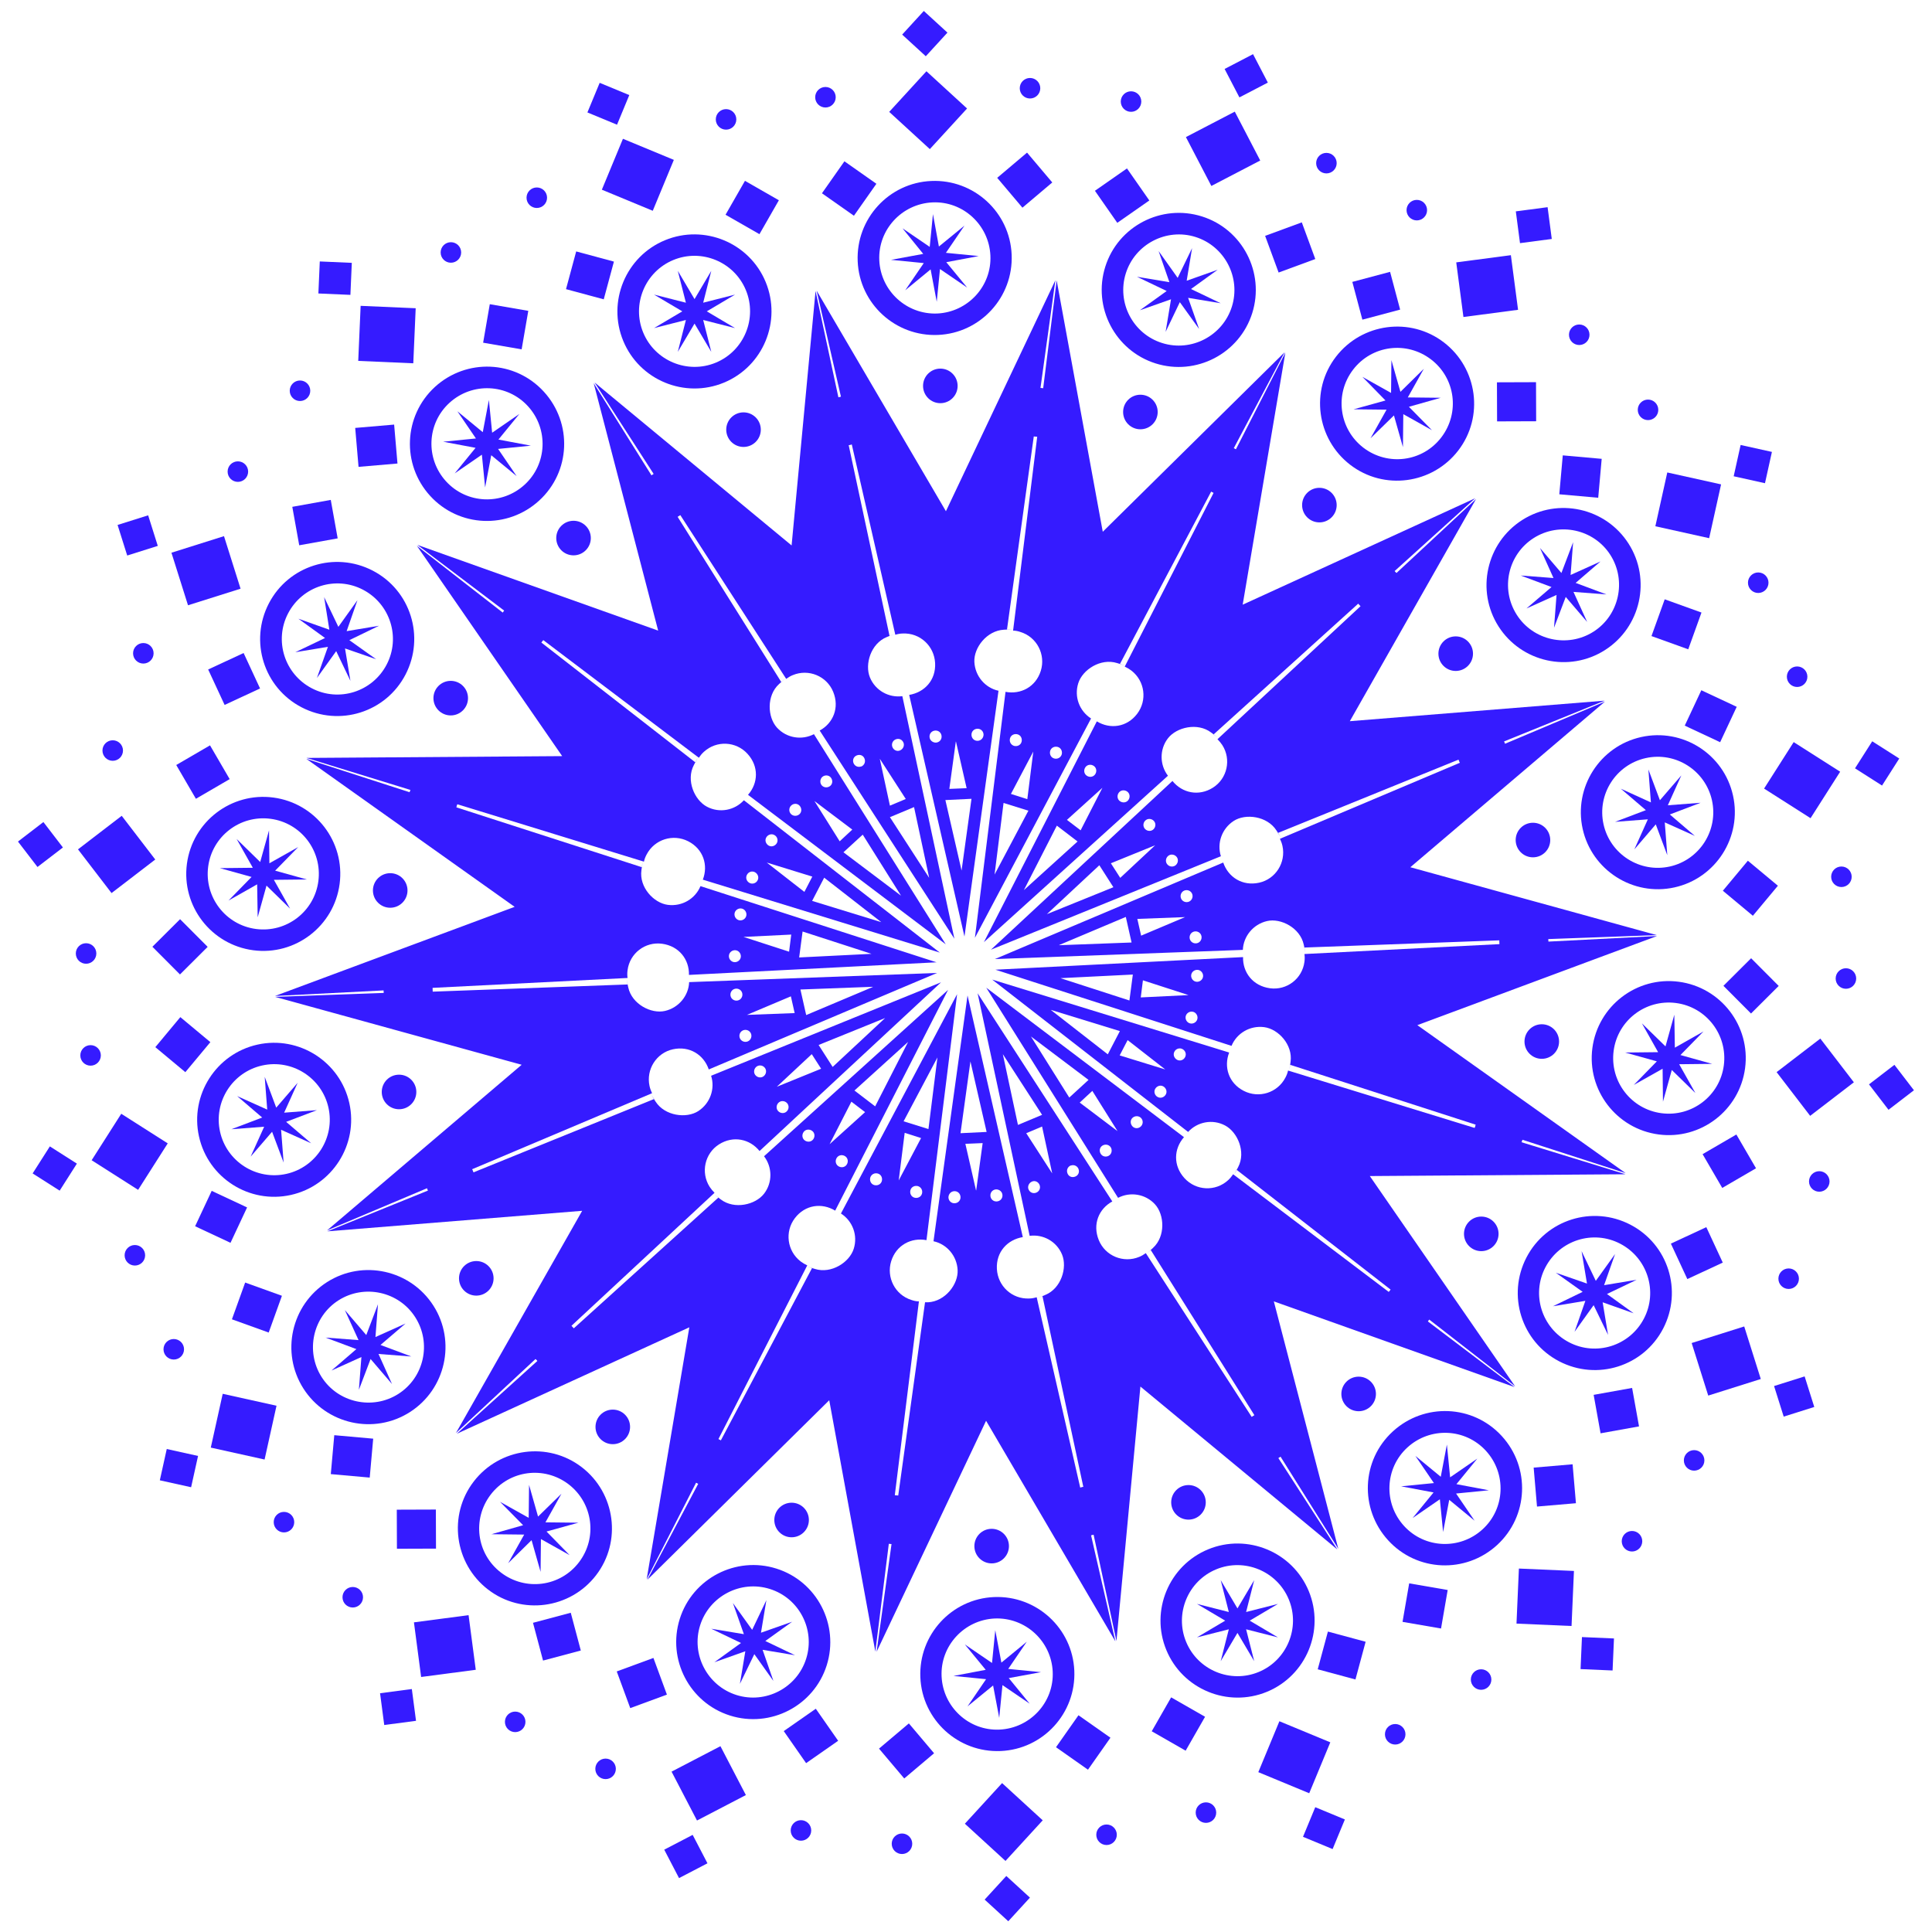 <?xml version="1.0" encoding="UTF-8"?>
<svg id="Layer_1" data-name="Layer 1" xmlns="http://www.w3.org/2000/svg" version="1.1" viewBox="0 0 1072.9 1072.9">
  <defs>
    <style>
      .cls-1 {
        fill: #351bff;
        stroke-width: 0px;
      }
    </style>
  </defs>
  <g>
    <path class="cls-1" d="M495.1,857.4l-8.3,59.9,60.8-128.3,71.8,122.5-13.5-58.9,11.9-2.7-5.9-26.4-12,2.7-24.2-105.8c-1.3.4-2.8.7-4.2.7-9.5.4-17.4-6.9-17.9-16.4s5.9-16.3,14.4-17.7l-30.7-134.2-18.9,136.5c7.4,1.6,13,8.1,13.4,16s-6.9,17.4-16.4,17.9c-.6,0-1.2,0-1.7,0l-14.9,107.4-12.4-1.7-3.6,26.8,12.3,1.7ZM542,661l-5.9-25.8,9.6-.4-3.6,26.3ZM553.2,660.5c1.8,0,3.4,1.3,3.5,3.2s-1.3,3.4-3.2,3.5-3.4-1.3-3.5-3.2,1.3-3.4,3.2-3.5ZM538.9,589.4l9,39.2-14.5.7,5.5-39.8ZM526.7,665c0-1.8,1.3-3.4,3.2-3.5s3.4,1.3,3.5,3.2-1.3,3.4-3.2,3.5-3.4-1.3-3.5-3.2Z"/>
    <path class="cls-1" d="M555.7,972.4c23.6-1,41.9-21,40.9-44.6-1-23.6-21-41.9-44.6-40.9-23.6,1-41.9,21-40.9,44.6s21,41.9,44.6,40.9ZM552.4,898.8c17-.7,31.4,12.5,32.2,29.5s-12.5,31.4-29.5,32.2-31.4-12.5-32.2-29.5,12.5-31.4,29.5-32.2Z"/>
    <circle class="cls-1" cx="550.7" cy="858.6" r="9.6"/>
    <rect class="cls-1" x="493.4" y="961.8" width="21.7" height="21.7" transform="translate(86 1985.3) rotate(-130.2)"/>
    <rect class="cls-1" x="590.7" y="957.5" width="21.7" height="21.7" transform="translate(-536.6 903) rotate(-54.9)"/>
    <rect class="cls-1" x="542.1" y="996.4" width="30.6" height="30.6" transform="translate(284.9 2134.3) rotate(-137.5)"/>
    <rect class="cls-1" x="550.4" y="1045.5" width="17.8" height="17.8" transform="translate(259.4 2209.6) rotate(-137.5)"/>
    <polygon class="cls-1" points="554.9 954 551.5 936 537.3 947.6 547.6 932.5 529.5 930.7 547.4 927.3 535.8 913.2 550.9 923.5 552.7 905.3 556.1 923.3 570.2 911.7 559.9 926.8 578.1 928.6 560.2 931.9 571.8 946.1 556.7 935.8 554.9 954"/>
    <circle class="cls-1" cx="500.9" cy="1023.9" r="5.7"/>
    <circle class="cls-1" cx="614.5" cy="1018.9" r="5.7"/>
  </g>
  <g>
    <path class="cls-1" d="M387.8,823.9l-28.3,53.4,101-99.7,25.6,139.6,7.5-60,12.1,1.6,3.4-26.8-12.2-1.6,13.4-107.7c-1.4,0-2.8-.3-4.2-.8-9-2.8-14-12.5-11.2-21.5s11.2-13.3,19.6-11.7l17-136.6-64.5,121.8c6.4,4.1,9.5,12,7.1,19.6s-12.5,14-21.5,11.2-1.1-.4-1.6-.6l-50.7,95.8-11.1-5.8-12.6,24,11,5.8ZM499.1,655.4l3.3-26.3,9.1,2.9-12.4,23.5ZM509.8,658.7c1.8.6,2.7,2.4,2.2,4.2s-2.4,2.7-4.2,2.2-2.7-2.4-2.2-4.2,2.4-2.7,4.2-2.2ZM520.6,587.1l-5,39.9-13.8-4.3,18.8-35.5ZM483.3,653.9c.6-1.8,2.4-2.7,4.2-2.2s2.7,2.4,2.2,4.2-2.4,2.7-4.2,2.2-2.7-2.4-2.2-4.2Z"/>
    <path class="cls-1" d="M405.4,952.7c22.5,7.1,46.6-5.4,53.7-27.9s-5.4-46.6-27.9-53.7-46.6,5.4-53.7,27.9,5.4,46.6,27.9,53.7ZM427.5,882.4c16.3,5.1,25.3,22.5,20.2,38.7s-22.5,25.3-38.7,20.2-25.3-22.5-20.2-38.7,22.5-25.3,38.7-20.2Z"/>
    <circle class="cls-1" cx="439.6" cy="844.1" r="9.6"/>
    <rect class="cls-1" x="346.2" y="924.5" width="21.7" height="21.7" transform="translate(-398.1 1592.7) rotate(-110.2)"/>
    <rect class="cls-1" x="439.1" y="953.8" width="21.7" height="21.7" transform="translate(-470.6 430.3) rotate(-34.9)"/>
    <rect class="cls-1" x="378.3" y="974.9" width="30.6" height="30.6" transform="translate(-303 1796.7) rotate(-117.5)"/>
    <rect class="cls-1" x="371.9" y="1022.1" width="17.8" height="17.8" transform="translate(-357.8 1844.8) rotate(-117.5)"/>
    <polygon class="cls-1" points="410.9 935.1 413.9 917 396.7 923.1 411.5 912.4 395 904.5 413.1 907.5 407 890.2 417.7 905.1 425.6 888.6 422.6 906.7 439.9 900.6 425 911.3 441.5 919.2 423.5 916.2 429.5 933.5 418.9 918.6 410.9 935.1"/>
    <circle class="cls-1" cx="336.3" cy="982.3" r="5.7"/>
    <circle class="cls-1" cx="444.8" cy="1016.5" r="5.7"/>
  </g>
  <g>
    <path class="cls-1" d="M298.5,755.7l-44.8,40.5,129.1-59.1-23.7,140,27.5-53.8,10.8,5.6,12.4-24-10.9-5.6,49.4-96.6c-1.3-.6-2.5-1.3-3.7-2.2-7.5-5.8-8.9-16.5-3.2-24s15-8.7,22.4-4.2l62.7-122.6-102.2,92.4c4.6,6,4.8,14.6,0,20.8s-16.5,8.9-24,3.2-.9-.7-1.3-1.1l-80.4,72.7-8.5-9.3-20,18.2,8.4,9.2ZM460.7,635.4l12.1-23.6,7.6,5.8-19.7,17.8ZM469.5,642.2c1.5,1.1,1.7,3.2.6,4.7s-3.2,1.7-4.7.6-1.7-3.2-.6-4.7,3.2-1.7,4.7-.6ZM504.3,578.6l-18.3,35.8-11.5-8.8,29.8-27ZM446.3,628.6c1.1-1.5,3.2-1.7,4.7-.6s1.7,3.2.6,4.7-3.2,1.7-4.7.6-1.7-3.2-.6-4.7Z"/>
    <path class="cls-1" d="M271,882.7c18.7,14.4,45.6,10.8,60-7.9s10.8-45.6-7.9-60-45.6-10.8-60,7.9-10.8,45.6,7.9,60ZM315.8,824.3c13.5,10.4,16.1,29.7,5.7,43.3s-29.7,16.1-43.3,5.7-16.1-29.7-5.7-43.3,29.7-16.1,43.3-5.7Z"/>
    <circle class="cls-1" cx="340.3" cy="792.4" r="9.6"/>
    <rect class="cls-1" x="220.6" y="839.1" width="21.7" height="21.7" transform="translate(-617.9 1083.6) rotate(-90.2)"/>
    <rect class="cls-1" x="297.9" y="898.4" width="21.7" height="21.7" transform="translate(-222.9 109.6) rotate(-14.9)"/>
    <rect class="cls-1" x="231.7" y="898.7" width="30.6" height="30.6" transform="translate(-626.9 1278.3) rotate(-97.5)"/>
    <rect class="cls-1" x="212.1" y="939" width="17.8" height="17.8" transform="translate(-689.9 1290.8) rotate(-97.5)"/>
    <polygon class="cls-1" points="282.2 868.1 291.1 852.2 272.9 852 290.5 847 277.7 834 293.6 842.9 293.8 824.6 298.8 842.2 311.8 829.5 302.9 845.4 321.2 845.6 303.5 850.5 316.3 863.6 300.4 854.7 300.2 872.9 295.2 855.3 282.2 868.1"/>
    <circle class="cls-1" cx="195.9" cy="887" r="5.7"/>
    <circle class="cls-1" cx="286.1" cy="956.2" r="5.7"/>
  </g>
  <g>
    <path class="cls-1" d="M237.8,661.1l-56,22.7,141.5-11.4-70.1,123.4,44.3-41.2,8.3,9,19.9-18.3-8.4-9,79.5-73.9c-1-1-1.9-2.1-2.7-3.3-5.1-8-2.7-18.6,5.2-23.6s17.1-3,22.5,3.7l100.8-93.7-127.7,51.9c2.3,7.2-.5,15.3-7.1,19.6s-18.6,2.7-23.7-5.2-.6-1-.8-1.5l-100.5,40.8-4.8-11.6-25,10.3,4.7,11.5ZM431.4,603.5l19.4-18.1,5.2,8.1-24.6,10ZM437.4,613c1,1.6.5,3.6-1,4.6s-3.6.5-4.6-1-.5-3.6,1-4.6,3.6-.5,4.6,1ZM491.8,565.1l-29.4,27.4-7.8-12.2,37.3-15.1ZM420.3,592.2c1.6-1,3.6-.5,4.6,1s.5,3.6-1,4.6-3.6.5-4.6-1-.5-3.6,1-4.6Z"/>
    <path class="cls-1" d="M168.5,771.1c12.7,19.9,39.2,25.8,59.1,13.1s25.8-39.2,13.1-59.1-39.2-25.8-59.1-13.1-25.8,39.2-13.1,59.1ZM230.6,731.5c9.2,14.4,4.9,33.5-9.4,42.6s-33.5,4.9-42.6-9.4-4.9-33.5,9.4-42.6,33.5-4.9,42.6,9.4Z"/>
    <circle class="cls-1" cx="264.5" cy="709.9" r="9.6"/>
    <rect class="cls-1" x="131.7" y="715.8" width="21.7" height="21.7" transform="translate(-589.3 614.1) rotate(-70.2)"/>
    <rect class="cls-1" x="184.1" y="798" width="21.7" height="21.7" transform="translate(73.2 -14.2) rotate(5.1)"/>
    <rect class="cls-1" x="120" y="776.9" width="30.6" height="30.6" transform="translate(-667.4 752.9) rotate(-77.5)"/>
    <rect class="cls-1" x="90.4" y="806.3" width="17.8" height="17.8" transform="translate(-718 735.8) rotate(-77.5)"/>
    <polygon class="cls-1" points="184.1 761.1 197.9 749.2 180.8 742.8 199.1 744.2 191.5 727.5 203.4 741.4 209.9 724.3 208.5 742.5 225.2 735 211.3 746.9 228.4 753.3 210.2 751.9 217.7 768.6 205.8 754.7 199.3 771.8 200.7 753.6 184.1 761.1"/>
    <circle class="cls-1" cx="96.5" cy="749.3" r="5.7"/>
    <circle class="cls-1" cx="157.7" cy="845.3" r="5.7"/>
  </g>
  <g>
    <path class="cls-1" d="M213.2,551.4l-60.4,2.2,136.9,37.7-108.1,92,55.7-23.5,4.7,11.3,25-10.4-4.8-11.4,99.9-42.2c-.6-1.3-1.1-2.6-1.4-4-2-9.2,3.8-18.4,13-20.4s17.1,3,19.9,11.2l126.8-53.6-137.7,5.1c-.3,7.5-5.7,14.2-13.4,16s-18.4-3.8-20.4-13-.2-1.1-.3-1.7l-108.4,4-.5-12.5-27,1.1.5,12.4ZM414.8,563.6l24.4-10.3,2.1,9.3-26.5,1ZM417.2,574.5c.4,1.8-.7,3.6-2.5,4s-3.6-.7-4-2.5.7-3.6,2.5-4,3.6.7,4,2.5ZM484.7,548.1l-37,15.6-3.2-14.2,40.2-1.5ZM408.2,549.1c1.8-.4,3.6.7,4,2.5s-.7,3.6-2.5,4-3.6-.7-4-2.5.7-3.6,2.5-4Z"/>
    <path class="cls-1" d="M110.5,631.1c5.1,23.1,28,37.6,51,32.5s37.6-28,32.5-51-28-37.6-51-32.5-37.6,28-32.5,51ZM182.4,615.1c3.7,16.6-6.8,33.1-23.4,36.8s-33.1-6.8-36.8-23.4,6.8-33.1,23.4-36.8,33.1,6.8,36.8,23.4Z"/>
    <circle class="cls-1" cx="221.6" cy="606.4" r="9.6"/>
    <rect class="cls-1" x="90.4" y="569.7" width="21.7" height="21.7" transform="translate(-409.3 286.3) rotate(-50.2)"/>
    <rect class="cls-1" x="111.5" y="664.8" width="21.7" height="21.7" transform="translate(298.6 12) rotate(25.1)"/>
    <rect class="cls-1" x="56.7" y="624.3" width="30.6" height="30.6" transform="translate(-506.1 356.7) rotate(-57.5)"/>
    <rect class="cls-1" x="21.5" y="640" width="17.8" height="17.8" transform="translate(-533.2 325.9) rotate(-57.5)"/>
    <polygon class="cls-1" points="128.5 627.1 145.6 620.6 131.7 608.7 148.4 616.2 147 598 153.4 615.1 165.3 601.3 157.8 617.9 176 616.5 158.9 623 172.8 634.9 156.1 627.4 157.5 645.6 151.1 628.5 139.2 642.3 146.7 625.7 128.5 627.1"/>
    <circle class="cls-1" cx="50.3" cy="586.1" r="5.7"/>
    <circle class="cls-1" cx="74.9" cy="697.1" r="5.7"/>
  </g>
  <g>
    <path class="cls-1" d="M227.6,440l-57.5-18.6,115.7,82.2-133.1,49.5,60.4-3.1.6,12.2,27-1.3-.6-12.3,108.4-5.5c-.2-1.4-.2-2.8,0-4.3,1.2-9.4,9.8-16,19.2-14.7s15.1,8.7,14.9,17.3l137.5-7-131.1-42.3c-2.9,7-10.2,11.4-18.1,10.4s-16-9.8-14.7-19.2.2-1.1.3-1.7l-103.2-33.3,3.8-12-25.8-8.2-3.8,11.9ZM412.9,520.3l26.5-1.3-1.2,9.5-25.3-8.2ZM411.4,531.4c-.2,1.8-1.9,3.1-3.7,2.9s-3.1-1.9-2.9-3.7,1.9-3.1,3.7-2.9,3.1,1.9,2.9,3.7ZM483.9,529.7l-40.1,2,1.9-14.4,38.3,12.4ZM411.6,504.5c1.8.2,3.1,1.9,2.9,3.7s-1.9,3.1-3.7,2.9-3.1-1.9-2.9-3.7,1.9-3.1,3.7-2.9Z"/>
    <path class="cls-1" d="M103.8,479.7c-3.1,23.4,13.4,44.9,36.8,48s44.9-13.4,48-36.8-13.4-44.9-36.8-48-44.9,13.4-48,36.8ZM176.8,489.3c-2.2,16.9-17.7,28.8-34.6,26.6s-28.8-17.7-26.6-34.6,17.7-28.8,34.6-26.6,28.8,17.7,26.6,34.6Z"/>
    <circle class="cls-1" cx="216.7" cy="494.5" r="9.6"/>
    <rect class="cls-1" x="101.6" y="418.2" width="21.7" height="21.7" transform="translate(-200.3 114.5) rotate(-30.2)"/>
    <rect class="cls-1" x="88.9" y="514.8" width="21.7" height="21.7" transform="translate(401.9 84.1) rotate(45.1)"/>
    <rect class="cls-1" x="49.5" y="459.2" width="30.6" height="30.6" transform="translate(-275.5 137.5) rotate(-37.5)"/>
    <rect class="cls-1" x="13.6" y="460.1" width="17.8" height="17.8" transform="translate(-280.9 110.6) rotate(-37.5)"/>
    <polygon class="cls-1" points="122.1 482.1 140.4 481.9 131.4 465.9 144.5 478.7 149.4 461.1 149.6 479.4 165.6 470.4 152.8 483.5 170.4 488.4 152.1 488.6 161.1 504.6 148 491.8 143.1 509.4 142.8 491.1 126.9 500.1 139.7 487 122.1 482.1"/>
    <circle class="cls-1" cx="62.6" cy="416.8" r="5.7"/>
    <circle class="cls-1" cx="47.8" cy="529.5" r="5.7"/>
  </g>
  <g>
    <path class="cls-1" d="M279.2,340.2l-47.7-37.1,80.7,116.8-142,1,57.8,17.8-3.6,11.7,25.8,8,3.7-11.8,103.7,31.9c.3-1.4.8-2.7,1.5-4,4.4-8.4,14.7-11.6,23.1-7.3s11.2,13.3,8.1,21.3l131.6,40.5-108.8-84.6c-5.1,5.6-13.5,7.3-20.5,3.6s-11.7-14.7-7.3-23.1.6-1,.9-1.5l-85.6-66.6,7.7-9.9-21.4-16.5-7.6,9.9ZM425.8,479l25.3,7.8-4.4,8.5-20.9-16.3ZM420.7,488.9c-.8,1.6-2.9,2.3-4.5,1.4s-2.3-2.8-1.4-4.5,2.9-2.3,4.5-1.4,2.3,2.9,1.4,4.5ZM489.4,512.1l-38.4-11.8,6.7-12.9,31.7,24.7ZM430,463.7c1.6.8,2.3,2.9,1.4,4.5s-2.9,2.3-4.5,1.4-2.3-2.9-1.4-4.5,2.9-2.3,4.5-1.4Z"/>
    <path class="cls-1" d="M149.3,335.1c-10.9,21-2.8,46.8,18.2,57.7s46.8,2.8,57.7-18.2,2.8-46.8-18.2-57.7-46.8-2.8-57.7,18.2ZM214.7,369.1c-7.9,15.1-26.5,21-41.6,13.1s-21-26.5-13.1-41.6,26.5-21,41.6-13.1,21,26.5,13.1,41.6Z"/>
    <circle class="cls-1" cx="250.3" cy="387.7" r="9.6"/>
    <rect class="cls-1" x="163.9" y="279.6" width="21.7" height="21.7" transform="translate(-48.5 35.3) rotate(-10.2)"/>
    <rect class="cls-1" x="118.9" y="366" width="21.7" height="21.7" transform="translate(417.2 100.7) rotate(65.1)"/>
    <rect class="cls-1" x="99.1" y="301.6" width="30.6" height="30.6" transform="translate(-90 49.1) rotate(-17.5)"/>
    <rect class="cls-1" x="67.6" y="288.4" width="17.8" height="17.8" transform="translate(-85.9 36.8) rotate(-17.5)"/>
    <polygon class="cls-1" points="165.7 343.6 182.9 349.7 180 331.6 187.9 348.1 198.5 333.3 192.5 350.5 210.5 347.5 194 355.5 208.9 366.1 191.6 360.1 194.6 378.1 186.7 361.6 176 376.5 182.1 359.2 164 362.2 180.5 354.3 165.7 343.6"/>
    <circle class="cls-1" cx="132.1" cy="261.9" r="5.7"/>
    <circle class="cls-1" cx="79.6" cy="362.8" r="5.7"/>
  </g>
  <g>
    <path class="cls-1" d="M361.8,264l-32.1-51.2,35.8,137.4-133.7-47.6,48.2,36.5-7.4,9.7,21.5,16.4,7.5-9.8,86.5,65.4c.8-1.2,1.7-2.3,2.8-3.3,7-6.4,17.8-5.9,24.2,1.1s6,16.3.3,22.8l109.8,83-73.2-116.7c-6.7,3.5-15.2,2.2-20.5-3.6s-5.9-17.8,1.1-24.2.9-.8,1.3-1.1l-57.6-91.8,10.6-6.7-14.5-22.9-10.5,6.7ZM452.1,444.7l21.2,16-7,6.5-14.1-22.5ZM443.9,452.2c-1.4,1.2-3.5,1.1-4.7-.2s-1.2-3.4.2-4.7,3.5-1.2,4.7.2,1.2,3.5-.2,4.7ZM500.5,497.5l-32.1-24.2,10.7-9.8,21.4,34.1ZM461.3,431.7c1.2,1.4,1.2,3.5-.2,4.7s-3.5,1.1-4.7-.2-1.1-3.5.2-4.7,3.5-1.2,4.7.2Z"/>
    <path class="cls-1" d="M241.5,214.9c-17.4,16-18.6,43-2.6,60.5s43,18.6,60.5,2.6,18.6-43,2.6-60.5-43-18.6-60.5-2.6ZM291.3,269.2c-12.6,11.5-32.1,10.7-43.6-1.9s-10.7-32.1,1.9-43.6,32.1-10.7,43.6,1.9,10.7,32.1-1.9,43.6Z"/>
    <circle class="cls-1" cx="318.5" cy="298.8" r="9.6"/>
    <rect class="cls-1" x="269.8" y="170.8" width="21.7" height="21.7" transform="translate(35.2 -45.3) rotate(9.8)"/>
    <rect class="cls-1" x="198" y="236.6" width="21.7" height="21.7" transform="translate(437.7 18.3) rotate(85.1)"/>
    <rect class="cls-1" x="199.6" y="170.5" width="30.6" height="30.6" transform="translate(8.3 -9.2) rotate(2.5)"/>
    <rect class="cls-1" x="177.2" y="145.5" width="17.8" height="17.8" transform="translate(6.9 -7.9) rotate(2.5)"/>
    <polygon class="cls-1" points="254 228.4 268.1 240 271.5 222.1 273.3 240.3 288.4 229.9 276.8 244.1 294.8 247.5 276.6 249.3 286.9 264.4 272.8 252.8 269.4 270.7 267.6 252.5 252.5 262.9 264.1 248.7 246.1 245.3 264.3 243.5 254 228.4"/>
    <circle class="cls-1" cx="250.4" cy="140.2" r="5.7"/>
    <circle class="cls-1" cx="166.6" cy="217" r="5.7"/>
  </g>
  <g>
    <path class="cls-1" d="M465.6,220.7l-12.7-59.1-13.3,141.3-109.4-90.5,32.8,50.8-10.3,6.6,14.6,22.8,10.4-6.7,58.9,91.1c1.1-.8,2.4-1.6,3.7-2.1,8.7-3.6,18.8.5,22.4,9.3s0,17.4-7.5,21.5l74.8,115.6-28.9-134.7c-7.5,1-15-3.1-18-10.4s.5-18.8,9.3-22.4,1.1-.4,1.6-.6l-22.7-106,12.3-2.7-5.8-26.4-12.2,2.7ZM488.6,421.4l14.4,22.3-8.8,3.7-5.6-25.9ZM478.3,425.6c-1.7.7-3.6-.1-4.3-1.8s0-3.6,1.8-4.3,3.6,0,4.3,1.8-.1,3.6-1.8,4.4ZM516,487.5l-21.8-33.7,13.4-5.6,8.4,39.3ZM501.7,412.3c.7,1.7-.1,3.6-1.8,4.4s-3.6-.1-4.3-1.8.1-3.6,1.8-4.3,3.6,0,4.3,1.8Z"/>
    <path class="cls-1" d="M369.3,133.4c-21.8,9-32.2,34.1-23.2,55.9s34.1,32.2,55.9,23.2,32.2-34.1,23.2-55.9-34.1-32.2-55.9-23.2ZM397.5,201.4c-15.7,6.5-33.8-1-40.3-16.7s1-33.8,16.7-40.3,33.8,1,40.3,16.7-1,33.8-16.7,40.3Z"/>
    <circle class="cls-1" cx="412.9" cy="238.6" r="9.6"/>
    <rect class="cls-1" x="406.6" y="104.7" width="21.7" height="21.7" transform="translate(112.9 -192.5) rotate(29.8)"/>
    <rect class="cls-1" x="316.6" y="142" width="21.7" height="21.7" transform="translate(560.5 -123.4) rotate(105.1)"/>
    <rect class="cls-1" x="338.9" y="81.7" width="30.6" height="30.6" transform="translate(64.1 -128.1) rotate(22.5)"/>
    <rect class="cls-1" x="329" y="48.7" width="17.8" height="17.8" transform="translate(47.7 -124.9) rotate(22.5)"/>
    <polygon class="cls-1" points="376.4 150.4 385.7 166.1 395 150.4 390.5 168.1 408.2 163.6 392.5 172.9 408.2 182.2 390.5 177.7 395 195.4 385.7 179.7 376.4 195.4 380.9 177.7 363.2 182.2 378.9 172.9 363.2 163.6 380.9 168.1 376.4 150.4"/>
    <circle class="cls-1" cx="403.2" cy="66.3" r="5.7"/>
    <circle class="cls-1" cx="298.1" cy="109.8" r="5.7"/>
  </g>
  <g>
    <path class="cls-1" d="M577.8,215.5l8.3-59.9-60.8,128.3-71.8-122.5,13.5,58.9-11.9,2.7,5.9,26.4,12-2.7,24.2,105.8c1.3-.4,2.8-.7,4.2-.7,9.5-.4,17.4,6.9,17.9,16.4s-5.9,16.3-14.4,17.7l30.7,134.2,18.9-136.5c-7.4-1.6-13-8.1-13.4-16s6.9-17.4,16.4-17.9,1.2,0,1.7,0l14.9-107.4,12.4,1.7,3.6-26.8-12.3-1.7ZM530.9,411.9l5.9,25.8-9.6.4,3.6-26.3ZM519.7,412.4c-1.8,0-3.4-1.3-3.5-3.2s1.3-3.4,3.2-3.5,3.4,1.3,3.5,3.2-1.3,3.4-3.2,3.5ZM534,483.5l-9-39.2,14.5-.7-5.5,39.8ZM546.2,407.9c0,1.8-1.3,3.4-3.2,3.5s-3.4-1.3-3.5-3.2,1.3-3.4,3.2-3.5,3.4,1.3,3.5,3.2Z"/>
    <path class="cls-1" d="M517.2,100.5c-23.6,1-41.9,21-40.9,44.6s21,41.9,44.6,40.9,41.9-21,40.9-44.6-21-41.9-44.6-40.9ZM520.5,174.1c-17,.7-31.4-12.5-32.2-29.5s12.5-31.4,29.5-32.2,31.4,12.5,32.2,29.5-12.5,31.4-29.5,32.2Z"/>
    <circle class="cls-1" cx="522.2" cy="214.3" r="9.6"/>
    <rect class="cls-1" x="557.8" y="89.4" width="21.7" height="21.7" transform="translate(278.6 -399) rotate(49.8)"/>
    <rect class="cls-1" x="460.4" y="93.6" width="21.7" height="21.7" transform="translate(828 -220.8) rotate(125.1)"/>
    <rect class="cls-1" x="500.2" y="45.9" width="30.6" height="30.6" transform="translate(176.7 -332.2) rotate(42.5)"/>
    <rect class="cls-1" x="504.8" y="9.7" width="17.8" height="17.8" transform="translate(147.4 -342.1) rotate(42.5)"/>
    <polygon class="cls-1" points="518.1 118.9 521.4 136.9 535.6 125.3 525.3 140.4 543.5 142.2 525.5 145.6 537.1 159.7 522 149.4 520.2 167.6 516.8 149.6 502.7 161.2 513 146.1 494.8 144.3 512.7 141 501.2 126.8 516.3 137.1 518.1 118.9"/>
    <circle class="cls-1" cx="572" cy="49" r="5.7"/>
    <circle class="cls-1" cx="458.4" cy="54" r="5.7"/>
  </g>
  <g>
    <path class="cls-1" d="M685.1,249l28.3-53.4-101,99.7-25.6-139.6-7.5,60-12.1-1.6-3.4,26.8,12.2,1.6-13.4,107.7c1.4,0,2.8.3,4.2.8,9,2.8,14,12.5,11.2,21.5s-11.2,13.3-19.6,11.7l-17,136.6,64.5-121.8c-6.4-4.1-9.5-12-7.1-19.6s12.5-14,21.5-11.2,1.1.4,1.6.6l50.7-95.8,11.1,5.8,12.6-24-11-5.8ZM573.8,417.5l-3.3,26.3-9.1-2.9,12.4-23.5ZM563.1,414.2c-1.8-.6-2.7-2.4-2.2-4.2s2.4-2.7,4.2-2.2,2.7,2.4,2.2,4.2-2.4,2.7-4.2,2.2ZM552.3,485.8l5-39.9,13.8,4.3-18.8,35.5ZM589.6,419c-.6,1.8-2.4,2.7-4.2,2.2s-2.7-2.4-2.2-4.2,2.4-2.7,4.2-2.2,2.7,2.4,2.2,4.2Z"/>
    <path class="cls-1" d="M667.5,120.2c-22.5-7.1-46.6,5.4-53.7,27.9s5.4,46.6,27.9,53.7,46.6-5.4,53.7-27.9-5.4-46.6-27.9-53.7ZM645.4,190.5c-16.3-5.1-25.3-22.5-20.2-38.7s22.5-25.3,38.7-20.2,25.3,22.5,20.2,38.7-22.5,25.3-38.7,20.2Z"/>
    <circle class="cls-1" cx="633.3" cy="228.8" r="9.6"/>
    <rect class="cls-1" x="705" y="126.7" width="21.7" height="21.7" transform="translate(598.4 -581.9) rotate(69.8)"/>
    <rect class="cls-1" x="612.1" y="97.4" width="21.7" height="21.7" transform="translate(1196 -159) rotate(145.1)"/>
    <rect class="cls-1" x="664" y="67.4" width="30.6" height="30.6" transform="translate(438.9 -558.1) rotate(62.5)"/>
    <rect class="cls-1" x="683.3" y="33.1" width="17.8" height="17.8" transform="translate(409.7 -591.3) rotate(62.5)"/>
    <polygon class="cls-1" points="662 137.8 659 155.9 676.2 149.8 661.4 160.5 677.9 168.4 659.8 165.4 665.9 182.7 655.2 167.8 647.3 184.3 650.3 166.2 633 172.3 647.9 161.6 631.4 153.7 649.4 156.7 643.4 139.4 654 154.3 662 137.8"/>
    <circle class="cls-1" cx="736.6" cy="90.6" r="5.7"/>
    <circle class="cls-1" cx="628.1" cy="56.4" r="5.7"/>
  </g>
  <g>
    <path class="cls-1" d="M774.4,317.2l44.8-40.5-129.1,59.1,23.7-140-27.5,53.8-10.8-5.6-12.4,24,10.9,5.6-49.4,96.6c1.3.6,2.5,1.3,3.7,2.2,7.5,5.8,8.9,16.5,3.2,24s-15,8.7-22.4,4.2l-62.7,122.6,102.2-92.4c-4.6-6-4.8-14.6,0-20.8s16.5-8.9,24-3.2.9.7,1.3,1.1l80.4-72.7,8.5,9.3,20-18.2-8.4-9.2ZM612.2,437.5l-12.1,23.6-7.6-5.8,19.7-17.8ZM603.4,430.7c-1.5-1.1-1.7-3.2-.6-4.7s3.2-1.7,4.7-.6,1.7,3.2.6,4.7-3.2,1.7-4.7.6ZM568.6,494.3l18.3-35.8,11.5,8.8-29.8,27ZM626.6,444.3c-1.1,1.5-3.2,1.7-4.7.6s-1.7-3.2-.6-4.7,3.2-1.7,4.7-.6,1.7,3.2.6,4.7Z"/>
    <path class="cls-1" d="M801.9,190.2c-18.7-14.4-45.6-10.8-60,7.9s-10.8,45.6,7.9,60,45.6,10.8,60-7.9,10.8-45.6-7.9-60ZM757.1,248.6c-13.5-10.4-16.1-29.7-5.7-43.3s29.7-16.1,43.3-5.7,16.1,29.7,5.7,43.3-29.7,16.1-43.3,5.7Z"/>
    <circle class="cls-1" cx="732.7" cy="280.5" r="9.6"/>
    <rect class="cls-1" x="830.6" y="212.1" width="21.7" height="21.7" transform="translate(1062.2 -619.1) rotate(89.8)"/>
    <rect class="cls-1" x="753.3" y="152.8" width="21.7" height="21.7" transform="translate(1544.8 125.9) rotate(165.1)"/>
    <rect class="cls-1" x="810.6" y="143.6" width="30.6" height="30.6" transform="translate(875.6 -680.7) rotate(82.5)"/>
    <rect class="cls-1" x="843" y="116.2" width="17.8" height="17.8" transform="translate(864.6 -735.9) rotate(82.5)"/>
    <polygon class="cls-1" points="790.7 204.8 781.8 220.7 800.1 220.9 782.4 225.9 795.2 238.9 779.3 230 779.1 248.3 774.1 230.7 761.1 243.4 770 227.5 751.7 227.3 769.4 222.4 756.6 209.3 772.5 218.2 772.7 200 777.7 217.6 790.7 204.8"/>
    <circle class="cls-1" cx="877" cy="185.9" r="5.7"/>
    <circle class="cls-1" cx="786.8" cy="116.7" r="5.7"/>
  </g>
  <g>
    <path class="cls-1" d="M835.1,411.8l56-22.7-141.5,11.4,70.1-123.4-44.3,41.2-8.3-9-19.9,18.3,8.4,9-79.5,73.9c1,1,1.9,2.1,2.7,3.3,5.1,8,2.7,18.6-5.2,23.6s-17.1,3-22.5-3.7l-100.8,93.7,127.7-51.9c-2.3-7.2.5-15.3,7.1-19.6s18.6-2.7,23.7,5.2.6,1,.8,1.5l100.5-40.8,4.8,11.6,25-10.3-4.7-11.5ZM641.5,469.4l-19.4,18.1-5.2-8.1,24.6-10ZM635.5,459.9c-1-1.6-.5-3.6,1-4.6s3.6-.5,4.6,1,.5,3.6-1,4.6-3.6.5-4.6-1ZM581.1,507.9l29.4-27.4,7.8,12.2-37.3,15.1ZM652.6,480.7c-1.6,1-3.6.5-4.6-1s-.5-3.6,1-4.6,3.6-.5,4.6,1,.5,3.6-1,4.6Z"/>
    <path class="cls-1" d="M904.4,301.9c-12.7-19.9-39.2-25.8-59.1-13.1s-25.8,39.2-13.1,59.1,39.2,25.8,59.1,13.1,25.8-39.2,13.1-59.1ZM842.3,341.4c-9.2-14.4-4.9-33.5,9.4-42.6s33.5-4.9,42.6,9.4,4.9,33.5-9.4,42.6-33.5,4.9-42.6-9.4Z"/>
    <circle class="cls-1" cx="808.4" cy="363" r="9.6"/>
    <rect class="cls-1" x="919.4" y="335.3" width="21.7" height="21.7" transform="translate(1571.8 -411.3) rotate(109.8)"/>
    <rect class="cls-1" x="867.1" y="253.2" width="21.7" height="21.7" transform="translate(1728.7 605.7) rotate(-174.9)"/>
    <rect class="cls-1" x="922.3" y="265.4" width="30.6" height="30.6" transform="translate(1414.5 -574) rotate(102.5)"/>
    <rect class="cls-1" x="964.7" y="248.9" width="17.8" height="17.8" transform="translate(1435.8 -637) rotate(102.5)"/>
    <polygon class="cls-1" points="888.8 311.8 875 323.7 892.1 330.1 873.8 328.7 881.4 345.4 869.5 331.5 863 348.6 864.4 330.4 847.7 337.9 861.6 326 844.5 319.6 862.7 321 855.2 304.3 867.1 318.2 873.6 301.1 872.2 319.3 888.8 311.8"/>
    <circle class="cls-1" cx="976.4" cy="323.6" r="5.7"/>
    <circle class="cls-1" cx="915.2" cy="227.6" r="5.7"/>
  </g>
  <g>
    <path class="cls-1" d="M859.7,521.5l60.4-2.2-136.9-37.7,108.1-92-55.7,23.5-4.7-11.3-25,10.4,4.8,11.4-99.9,42.2c.6,1.3,1.1,2.6,1.4,4,2,9.2-3.8,18.4-13,20.4s-17.1-3-19.9-11.2l-126.8,53.6,137.7-5.1c.3-7.5,5.7-14.2,13.4-16s18.4,3.8,20.4,13,.2,1.1.3,1.7l108.4-4,.5,12.5,27-1.1-.5-12.4ZM658.1,509.3l-24.4,10.3-2.1-9.3,26.5-1ZM655.7,498.4c-.4-1.8.7-3.6,2.5-4s3.6.7,4,2.5-.7,3.6-2.5,4-3.6-.7-4-2.5ZM588.2,524.8l37-15.6,3.2,14.2-40.2,1.5ZM664.7,523.8c-1.8.4-3.6-.7-4-2.5s.7-3.6,2.5-4,3.6.7,4,2.5-.7,3.6-2.5,4Z"/>
    <path class="cls-1" d="M962.4,441.8c-5.1-23.1-28-37.6-51-32.5s-37.6,28-32.5,51,28,37.6,51,32.5,37.6-28,32.5-51ZM890.5,457.8c-3.7-16.6,6.8-33.1,23.4-36.8s33.1,6.8,36.8,23.4-6.8,33.1-23.4,36.8-33.1-6.8-36.8-23.4Z"/>
    <circle class="cls-1" cx="851.3" cy="466.5" r="9.6"/>
    <rect class="cls-1" x="960.7" y="481.5" width="21.7" height="21.7" transform="translate(1972.2 62) rotate(129.8)"/>
    <rect class="cls-1" x="939.7" y="386.4" width="21.7" height="21.7" transform="translate(1642.3 1160.7) rotate(-154.9)"/>
    <rect class="cls-1" x="985.6" y="418" width="30.6" height="30.6" transform="translate(1904 -178.1) rotate(122.5)"/>
    <rect class="cls-1" x="1033.7" y="415.2" width="17.8" height="17.8" transform="translate(1960.3 -227.5) rotate(122.5)"/>
    <polygon class="cls-1" points="944.4 445.8 927.3 452.3 941.2 464.2 924.5 456.7 925.9 474.9 919.5 457.8 907.6 471.7 915.1 455 896.9 456.4 914 449.9 900.1 438 916.8 445.6 915.4 427.3 921.8 444.4 933.7 430.6 926.2 447.2 944.4 445.8"/>
    <circle class="cls-1" cx="1022.6" cy="486.9" r="5.7"/>
    <circle class="cls-1" cx="998" cy="375.8" r="5.7"/>
  </g>
  <g>
    <path class="cls-1" d="M845.3,632.9l57.5,18.6-115.7-82.2,133.1-49.5-60.4,3.1-.6-12.2-27,1.3.6,12.3-108.4,5.5c.2,1.4.2,2.8,0,4.3-1.2,9.4-9.8,16-19.2,14.7s-15.1-8.7-14.9-17.3l-137.5,7,131.1,42.3c2.9-7,10.2-11.4,18.1-10.4s16,9.8,14.7,19.2-.2,1.1-.3,1.7l103.2,33.3-3.8,12,25.8,8.2,3.8-11.9ZM660,552.6l-26.5,1.3,1.2-9.5,25.3,8.2ZM661.5,541.5c.2-1.8,1.9-3.1,3.7-2.9s3.1,1.9,2.9,3.7-1.9,3.1-3.7,2.9-3.1-1.9-2.9-3.7ZM589,543.2l40.1-2-1.9,14.4-38.3-12.4ZM661.3,568.4c-1.8-.2-3.1-1.9-2.9-3.7s1.9-3.1,3.7-2.9,3.1,1.9,2.9,3.7-1.9,3.1-3.7,2.9Z"/>
    <path class="cls-1" d="M969.1,593.2c3.1-23.4-13.4-44.9-36.8-48s-44.9,13.4-48,36.8,13.4,44.9,36.8,48,44.9-13.4,48-36.8ZM896.1,583.6c2.2-16.9,17.7-28.8,34.6-26.6s28.8,17.7,26.6,34.6-17.7,28.8-34.6,26.6-28.8-17.7-26.6-34.6Z"/>
    <circle class="cls-1" cx="856.2" cy="578.4" r="9.6"/>
    <rect class="cls-1" x="949.6" y="633" width="21.7" height="21.7" transform="translate(2114.3 718.2) rotate(149.8)"/>
    <rect class="cls-1" x="962.3" y="536.4" width="21.7" height="21.7" transform="translate(1271.7 1623.1) rotate(-134.9)"/>
    <rect class="cls-1" x="992.9" y="583.1" width="30.6" height="30.6" transform="translate(2172.2 459.2) rotate(142.5)"/>
    <rect class="cls-1" x="1041.6" y="595.1" width="17.8" height="17.8" transform="translate(2251.5 443.5) rotate(142.5)"/>
    <polygon class="cls-1" points="950.8 590.8 932.5 591 941.5 607 928.4 594.2 923.5 611.8 923.3 593.5 907.3 602.5 920.1 589.4 902.5 584.5 920.8 584.3 911.8 568.3 924.9 581.1 929.8 563.5 930.1 581.8 946 572.8 933.2 585.9 950.8 590.8"/>
    <circle class="cls-1" cx="1010.3" cy="656.1" r="5.7"/>
    <circle class="cls-1" cx="1025.1" cy="543.4" r="5.7"/>
  </g>
  <g>
    <path class="cls-1" d="M793.7,732.8l47.7,37.1-80.7-116.8,142-1-57.8-17.8,3.6-11.7-25.8-8-3.7,11.8-103.7-31.9c-.3,1.4-.8,2.7-1.5,4-4.4,8.4-14.7,11.6-23.1,7.3s-11.2-13.3-8.1-21.3l-131.6-40.5,108.8,84.6c5.1-5.6,13.5-7.3,20.5-3.6s11.7,14.7,7.3,23.1-.6,1-.9,1.5l85.6,66.6-7.7,9.9,21.4,16.5,7.6-9.9ZM647.1,593.9l-25.3-7.8,4.4-8.5,20.9,16.3ZM652.2,584c.8-1.6,2.9-2.3,4.5-1.4s2.3,2.8,1.4,4.5-2.9,2.3-4.5,1.4-2.3-2.9-1.4-4.5ZM583.5,560.8l38.4,11.8-6.7,12.9-31.7-24.7ZM642.9,609.2c-1.6-.8-2.3-2.9-1.4-4.5s2.9-2.3,4.5-1.4,2.3,2.9,1.4,4.5-2.9,2.3-4.5,1.4Z"/>
    <path class="cls-1" d="M923.6,737.8c10.9-21,2.8-46.8-18.2-57.7s-46.8-2.8-57.7,18.2-2.8,46.8,18.2,57.7,46.8,2.8,57.7-18.2ZM858.2,703.8c7.9-15.1,26.5-21,41.6-13.1s21,26.5,13.1,41.6-26.5,21-41.6,13.1-21-26.5-13.1-41.6Z"/>
    <circle class="cls-1" cx="822.6" cy="685.2" r="9.6"/>
    <rect class="cls-1" x="887.3" y="771.5" width="21.7" height="21.7" transform="translate(1920.1 1394.3) rotate(169.8)"/>
    <rect class="cls-1" x="932.2" y="685.1" width="21.7" height="21.7" transform="translate(708.1 1844.3) rotate(-114.9)"/>
    <rect class="cls-1" x="943.2" y="740.7" width="30.6" height="30.6" transform="translate(2100.1 1188.6) rotate(162.5)"/>
    <rect class="cls-1" x="987.5" y="766.8" width="17.8" height="17.8" transform="translate(2179.9 1215.7) rotate(162.5)"/>
    <polygon class="cls-1" points="907.2 729.3 890 723.2 893 741.3 885 724.8 874.4 739.6 880.4 722.4 862.4 725.4 878.9 717.4 864 706.8 881.3 712.8 878.3 694.8 886.2 711.3 896.9 696.4 890.8 713.7 908.9 710.7 892.4 718.6 907.2 729.3"/>
    <circle class="cls-1" cx="940.8" cy="811" r="5.7"/>
    <circle class="cls-1" cx="993.3" cy="710.1" r="5.7"/>
  </g>
  <g>
    <path class="cls-1" d="M711.1,808.9l32.1,51.2-35.8-137.4,133.7,47.6-48.2-36.5,7.4-9.7-21.5-16.4-7.5,9.8-86.5-65.4c-.8,1.2-1.7,2.3-2.8,3.3-7,6.4-17.8,5.9-24.2-1.1s-6-16.3-.3-22.8l-109.8-83,73.2,116.7c6.7-3.5,15.2-2.2,20.5,3.6s5.9,17.8-1.1,24.2-.9.8-1.3,1.1l57.6,91.8-10.6,6.7,14.5,22.9,10.5-6.7ZM620.8,628.3l-21.2-16,7-6.5,14.1,22.5ZM629,620.7c1.4-1.2,3.5-1.1,4.7.2s1.2,3.4-.2,4.7-3.5,1.2-4.7-.2-1.2-3.5.2-4.7ZM572.4,575.5l32.1,24.2-10.7,9.8-21.4-34.1ZM611.6,641.2c-1.2-1.4-1.2-3.5.2-4.7s3.5-1.1,4.7.2,1.1,3.5-.2,4.7-3.5,1.2-4.7-.2Z"/>
    <path class="cls-1" d="M831.4,858c17.4-16,18.6-43,2.6-60.5s-43-18.6-60.5-2.6-18.6,43-2.6,60.5,43,18.6,60.5,2.6ZM781.6,803.8c12.6-11.5,32.1-10.7,43.6,1.9s10.7,32.1-1.9,43.6-32.1,10.7-43.6-1.9-10.7-32.1,1.9-43.6Z"/>
    <circle class="cls-1" cx="754.5" cy="774.1" r="9.6"/>
    <rect class="cls-1" x="781.3" y="880.4" width="21.7" height="21.7" transform="translate(1420.3 1904.9) rotate(-170.2)"/>
    <rect class="cls-1" x="853.2" y="814.6" width="21.7" height="21.7" transform="translate(114.8 1756.3) rotate(-94.9)"/>
    <rect class="cls-1" x="842.7" y="871.8" width="30.6" height="30.6" transform="translate(1676.6 1810.7) rotate(-177.5)"/>
    <rect class="cls-1" x="877.9" y="909.7" width="17.8" height="17.8" transform="translate(1732.9 1874.8) rotate(-177.5)"/>
    <polygon class="cls-1" points="818.9 844.5 804.8 832.9 801.4 850.8 799.6 832.6 784.5 843 796.1 828.8 778.1 825.4 796.3 823.6 786 808.5 800.1 820.1 803.5 802.2 805.3 820.4 820.4 810 808.8 824.2 826.8 827.6 808.6 829.4 818.9 844.5"/>
    <circle class="cls-1" cx="822.5" cy="932.7" r="5.7"/>
    <circle class="cls-1" cx="906.3" cy="855.9" r="5.7"/>
  </g>
  <g>
    <path class="cls-1" d="M607.3,852.2l12.7,59.1,13.3-141.3,109.4,90.5-32.8-50.8,10.3-6.6-14.6-22.8-10.4,6.7-58.9-91.1c-1.1.8-2.4,1.6-3.7,2.1-8.7,3.6-18.8-.5-22.4-9.3s0-17.4,7.5-21.5l-74.8-115.6,28.9,134.7c7.5-1,15,3.1,18,10.4s-.5,18.8-9.3,22.4-1.1.4-1.6.6l22.7,106-12.3,2.7,5.8,26.4,12.2-2.7ZM584.3,651.6l-14.4-22.3,8.8-3.7,5.6,25.9ZM594.6,647.3c1.7-.7,3.6.1,4.3,1.8s0,3.6-1.8,4.3-3.6,0-4.3-1.8.1-3.6,1.8-4.4ZM556.9,585.4l21.8,33.7-13.4,5.6-8.4-39.3ZM571.2,660.6c-.7-1.7.1-3.6,1.8-4.4s3.6.1,4.3,1.8-.1,3.6-1.8,4.3-3.6,0-4.3-1.8Z"/>
    <path class="cls-1" d="M703.6,939.5c21.8-9,32.2-34.1,23.2-55.9s-34.1-32.2-55.9-23.2-32.2,34.1-23.2,55.9,34.1,32.2,55.9,23.2ZM675.4,871.5c15.7-6.5,33.8,1,40.3,16.7s-1,33.8-16.7,40.3-33.8-1-40.3-16.7,1-33.8,16.7-40.3Z"/>
    <circle class="cls-1" cx="660" cy="834.3" r="9.6"/>
    <rect class="cls-1" x="644.6" y="946.5" width="21.7" height="21.7" transform="translate(747.4 2113.9) rotate(-150.2)"/>
    <rect class="cls-1" x="734.6" y="909.2" width="21.7" height="21.7" transform="translate(-337.4 1399.4) rotate(-74.9)"/>
    <rect class="cls-1" x="703.4" y="960.6" width="30.6" height="30.6" transform="translate(1009.3 2152.5) rotate(-157.5)"/>
    <rect class="cls-1" x="726.1" y="1006.5" width="17.8" height="17.8" transform="translate(1025.7 2234.6) rotate(-157.5)"/>
    <polygon class="cls-1" points="696.5 922.5 687.2 906.8 677.9 922.5 682.4 904.8 664.7 909.3 680.4 900 664.7 890.7 682.4 895.2 677.9 877.5 687.2 893.2 696.5 877.5 692 895.2 709.7 890.7 694 900 709.7 909.3 692 904.8 696.5 922.5"/>
    <circle class="cls-1" cx="669.7" cy="1006.6" r="5.7"/>
    <circle class="cls-1" cx="774.8" cy="963.1" r="5.7"/>
  </g>
</svg>